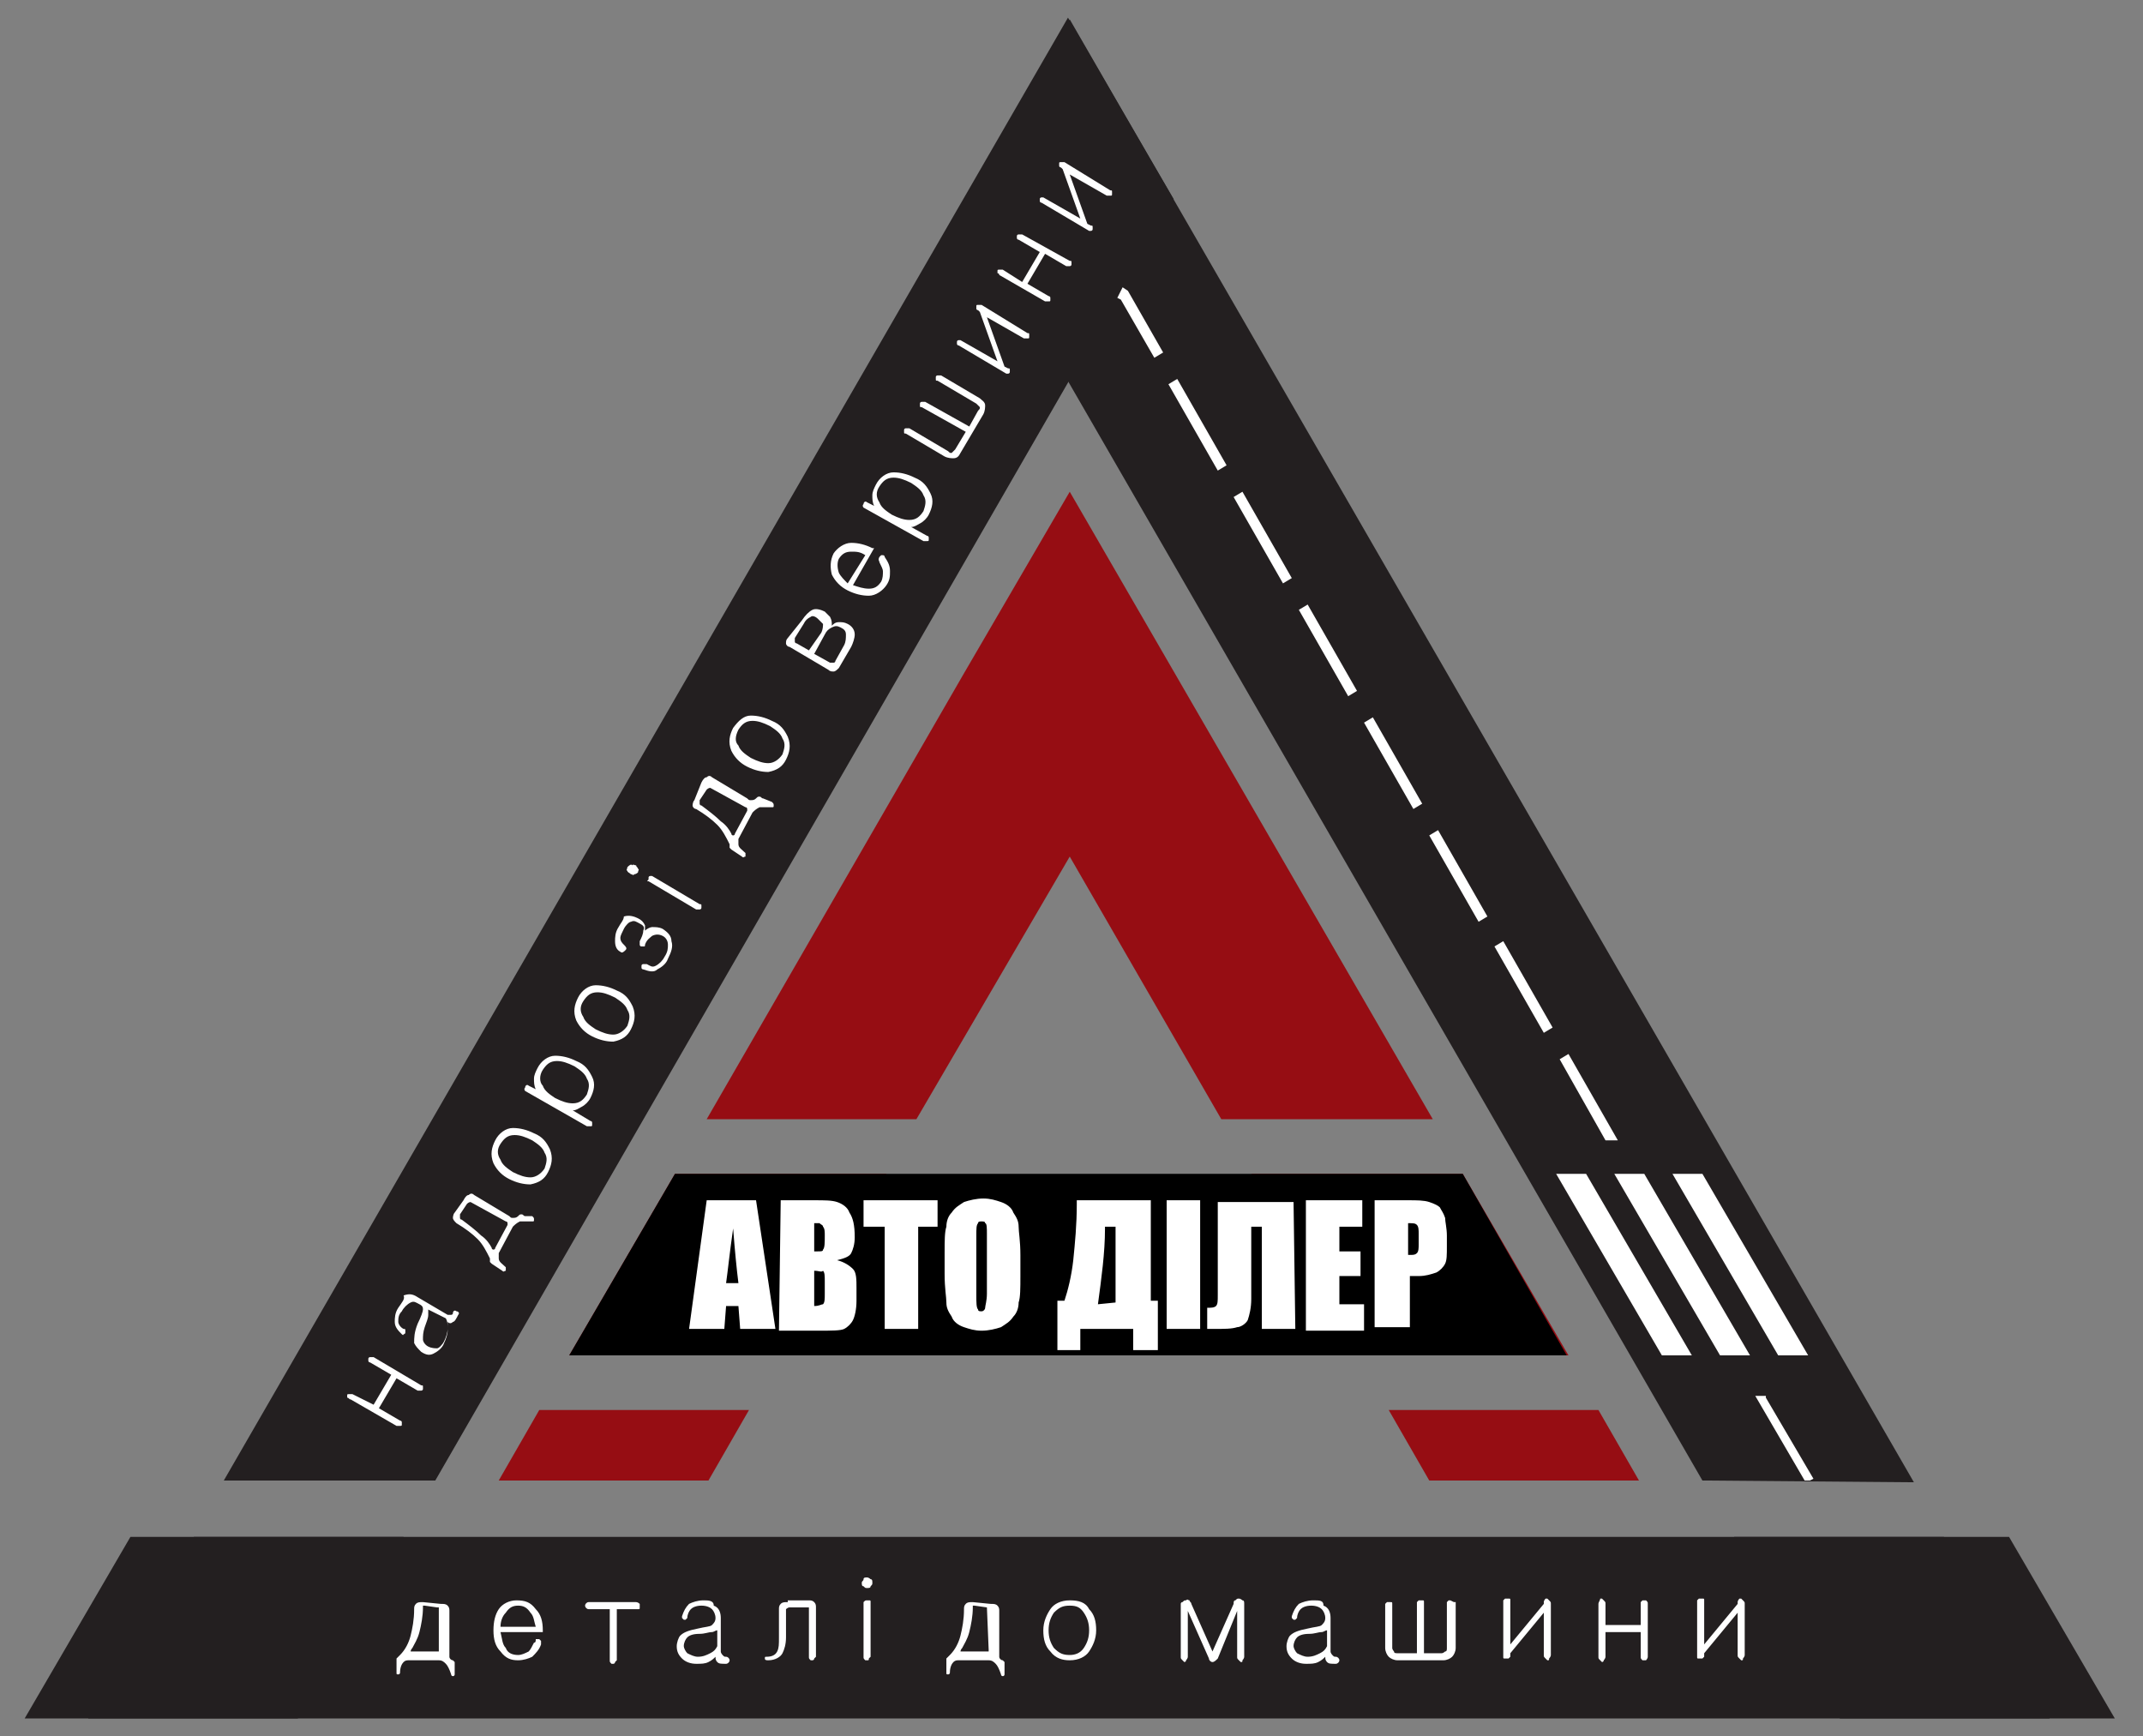 <svg xmlns="http://www.w3.org/2000/svg" xml:space="preserve" id="Шар_1" x="0" y="0" version="1.1" viewBox="0 0 121.6 98.5"><rect x="0" y="0" width="121.6" height="98.5" fill="#808080" stroke="none"/><style>.st0{fill:#231f20}.st2{fill:#fff}</style><path d="m16.9 97.5 6-10.3H11L5 97.5h11.9zM24.7 84l41.9-72.7-6-10.3-47.9 83h12z" class="st0"/><path fill="#960d13" d="m81.1 84-2.3-4h11.9l2.3 4H81.1zM77 76.9l-6-10.3h12l6 10.3H77zm-7.7-13.4-8.6-14.9L52 63.5H40.1l14.6-25.3 6-10.3 20.6 35.6h-12zm-19 3.1-6 10.3h-12l6-10.3h12zM42.5 80l-2.3 4H28.3l2.3-4h11.9z"/><path d="m104.4 97.5-6-10.3h11.9l6 10.3h-11.9zM96.6 84 54.7 11.4l6-10.3 47.9 83-12-.1z" class="st0"/><path d="M120 97.5H1.4l6-10.3H114l6 10.3z" class="st0"/><path d="M88.9 76.9H32.3l6-10.3H83l5.9 10.3z"/><path d="m42.9 68.1 1.1 7.3h-2l-.1-1.3h-.7l-.1 1.3h-2l1-7.3h2.8zm-1 4.7c-.1-.8-.2-1.8-.3-3.1-.2 1.4-.3 2.4-.4 3.1h.7zM44.3 68.1h1.9c.6 0 1 0 1.3.1s.6.3.7.6c.2.3.3.7.3 1.4 0 .4-.1.7-.2.9-.1.2-.4.3-.8.4.4.1.7.3.9.5s.2.6.2 1.1v.7c0 .5-.1.9-.2 1.1-.1.2-.3.4-.5.5s-.7.1-1.5.1h-2.2l.1-7.4zm1.9 1.3V71h.2c.2 0 .3 0 .3-.1.1-.1.1-.4.1-.8 0-.2 0-.4-.1-.5 0-.1-.1-.1-.2-.2h-.3zm0 2.7v2c.3 0 .4-.1.5-.1.1-.1.1-.3.1-.6v-.7c0-.3 0-.5-.1-.6-.1.1-.2 0-.5 0M53.2 68.1v1.5h-1.1v5.8h-1.9v-5.8H49v-1.5h4.2zM57.9 72.4c0 .7 0 1.2-.1 1.5 0 .3-.1.6-.3.8-.2.3-.4.4-.7.6-.3.1-.7.2-1.1.2-.4 0-.7-.1-1-.2s-.6-.3-.7-.6c-.2-.3-.3-.5-.3-.8s-.1-.8-.1-1.6v-1.2c0-.7 0-1.2.1-1.5 0-.3.1-.6.3-.8.2-.3.4-.4.7-.6.3-.1.7-.2 1.1-.2.4 0 .7.1 1 .2s.6.3.7.6c.2.3.3.5.3.8s.1.8.1 1.6v1.2zM56 70c0-.3 0-.6-.1-.6 0-.1-.1-.1-.2-.1s-.2 0-.2.1c-.1.1-.1.3-.1.7v3.4c0 .4 0 .7.1.8 0 .1.1.1.2.1s.2-.1.2-.2.1-.4.1-.8V70zM65.6 76.6h-1.3v-1.2h-3v1.2H60v-2.8h.4c.2-.6.4-1.4.5-2.3.1-1 .2-2 .2-3.2v-.2h4.2v5.7h.4v2.8h-.1zm-2.3-2.7v-4.3h-.6v.1c0 1.4-.2 2.8-.4 4.3l1-.1zM68.1 68.1v7.3h-1.9v-7.3h1.9zM73.5 75.4h-1.9v-5.8H71v4.1c0 .5-.1.9-.2 1.2-.1.2-.4.4-.6.4-.3.1-.7.1-1.4.1h-.3v-1.2c.2 0 .4 0 .5-.1s.1-.3.1-.6v-5.3h4.3l.1 7.2zM74.2 68.1h3.1v1.5H76V71h1.2v1.4H76V74h1.4v1.5h-3.3v-7.4h.1zM78 68.1h1.9c.5 0 .9 0 1.2.1.3.1.5.2.6.3.1.2.2.3.3.6 0 .2.1.6.1 1v.6c0 .5 0 .8-.1 1s-.3.4-.5.5c-.3.1-.6.2-1 .2H80v2.9h-2v-7.2zm1.9 1.3v1.8h.1c.2 0 .3 0 .4-.1s.1-.3.1-.5V70c0-.2 0-.4-.1-.5s-.2-.1-.5-.1M24.8 91.2h.1v2.5h-1.6s0-.1.1-.2c.1-.2.3-.5.4-.9s.2-.9.2-1.4v-.1h.1l.7.1zm-.8-.3c-.2 0-.3 0-.4.1s-.1.2-.1.3c0 .6-.1 1.1-.2 1.5s-.3.8-.6 1.1l-.1.1-.1.1V94.9c0 .1 0 .1.1.1s.1-.1.1-.1c0-.3.1-.5.2-.6s.2-.1.3-.1h1.7c.2 0 .3.1.4.2s.2.3.3.6c0 .1.1.1.1.1.1 0 .1-.1.1-.1v-.7l-.1-.1c-.1 0-.2-.1-.2-.2V91.4c0-.1 0-.2-.1-.3-.1-.1-.2-.1-.4-.1l-1-.1zM30.3 93.2c-.1.2-.2.4-.3.5-.2.1-.4.2-.6.2-.3 0-.6-.1-.7-.4-.2-.2-.2-.5-.3-.9h2.4v-.1c0-.5-.1-.9-.4-1.2-.3-.4-.6-.5-1.1-.5-.4 0-.8.2-1 .5-.2.3-.3.7-.3 1.2s.1.9.4 1.2c.3.4.6.5 1 .5.3 0 .6-.1.8-.2.2-.2.4-.4.5-.7v-.2l-.1-.1h-.2c0 .1 0 .2-.1.2zm-1.9-.9c0-.3.1-.6.3-.8.2-.3.4-.4.7-.4.3 0 .5.1.7.4.2.2.2.5.3.8h-2zM36.1 90.9h-2.7c-.1 0-.2.1-.2.2s.1.2.2.2h1.2v2.9c0 .1 0 .1.1.2h.1s.1 0 .1-.1l.1-.1v-2.9h1.2c.1 0 .1 0 .1-.1V91c-.1-.1-.2-.1-.2-.1M40.7 93.4c-.1.2-.2.3-.4.4s-.4.2-.7.2c-.2 0-.4-.1-.6-.2-.1-.1-.2-.3-.2-.4 0-.2.1-.4.2-.5.1-.1.3-.2.7-.2.3 0 .5-.1.7-.1.1 0 .2-.1.3-.1v.9zm-.8-2.6c-.3 0-.6.1-.8.2-.2.2-.3.4-.4.7v.1l.1.1h.1l.1-.1c0-.2.1-.4.2-.5.1-.1.3-.2.6-.2s.5.1.6.2.2.3.2.5-.1.3-.2.4c-.1.1-.4.1-.8.2-.5.1-.8.2-1 .4-.1.1-.2.4-.2.6 0 .3.1.5.3.7s.5.3.8.3.5 0 .7-.1.3-.2.4-.3c0 .1 0 .2.1.3.1.1.2.1.5.1.1 0 .2-.1.2-.2s-.1-.2-.2-.2-.1 0-.2-.1c0 0-.1-.1-.1-.2v-1.9c0-.3-.1-.6-.4-.7 0-.3-.3-.3-.6-.3M44.7 90.9c-.2 0-.3 0-.4.1-.1.1-.1.2-.1.3v1.6c0 .4 0 .6-.1.8-.1.2-.3.3-.6.3-.1 0-.1 0-.1.1s.1.1.2.1c.4 0 .7-.2.8-.4.1-.2.2-.5.2-.9V91.3s.1-.1.2-.1h1.1V94c0 .1 0 .1.1.2h.1s.1 0 .1-.1l.1-.1v-2.8c0-.1 0-.2-.1-.3-.1-.1-.2-.1-.3-.1h-1.2v.1zM56 91.2c.1 0 .1 0 0 0l.1 2.4v.1h-1.6s0-.1.1-.2c.1-.2.3-.5.4-.9.1-.4.2-.9.2-1.4v-.1h.1l.7.1zm-.8-.3c-.2 0-.3 0-.4.1-.1.1-.1.2-.1.3 0 .6-.1 1.1-.2 1.5-.1.4-.3.8-.6 1.1l-.1.1-.1.1V94.9c0 .1 0 .1.1.1s.1-.1.1-.1c0-.3.1-.5.2-.6.1-.1.2-.1.3-.1h1.7c.2 0 .3.1.4.2.1.1.2.3.3.6 0 .1.1.1.1.1.1 0 .1-.1.1-.1v-.7l-.1-.1c-.1 0-.2-.1-.2-.2V91.4c0-.1 0-.2-.1-.3-.1-.1-.2-.1-.4-.1l-1-.1zM60.7 90.8c-.5 0-.9.2-1.1.5-.2.3-.4.7-.4 1.2s.1.9.4 1.2c.3.4.7.5 1.1.5.5 0 .9-.2 1.1-.5.2-.3.4-.7.4-1.2s-.1-.9-.4-1.2c-.2-.4-.6-.5-1.1-.5zm0 .3c.4 0 .6.1.8.4s.3.6.3 1-.1.7-.3 1-.5.4-.8.4c-.4 0-.6-.1-.9-.4-.2-.3-.3-.6-.3-1s.1-.7.3-1c.3-.3.5-.4.9-.4M67 91v3c0 .1 0 .1.1.2l.1.1s.1 0 .1-.1c0 0 .1-.1.1-.2v-2.6l1.2 2.7c0 .1.1.2.2.2s.2-.1.3-.2l1.1-2.7V94c0 .1 0 .1.1.2l.1.1c.1 0 .1 0 .1-.1 0 0 .1-.1.1-.2v-3c0-.1 0-.2-.1-.2 0 0-.1-.1-.2-.1s-.1 0-.2.1c-.1 0-.1.1-.1.2l-1.2 2.7-1.2-2.7c0-.1-.1-.1-.1-.2-.1 0-.1-.1-.2 0-.1 0-.1 0-.2.1-.1 0-.1.1-.1.1M75.3 93.4c-.1.2-.2.3-.4.4-.2.1-.4.2-.7.2-.2 0-.4-.1-.6-.2-.1-.1-.2-.3-.2-.4 0-.2.1-.4.2-.5s.3-.2.7-.2c.3 0 .5-.1.7-.1.1 0 .2-.1.3-.1v.9zm-.8-2.6c-.3 0-.6.1-.8.2-.2.2-.3.4-.4.7v.1l.1.1h.1l.1-.1c0-.2.1-.4.2-.5s.3-.2.6-.2.5.1.6.2.2.3.2.5-.1.3-.2.4-.4.1-.8.2c-.5.1-.8.2-1 .4-.1.1-.2.4-.2.6 0 .3.1.5.3.7.2.2.5.3.8.3s.5 0 .7-.1.3-.2.4-.3c0 .1 0 .2.1.3.1.1.2.1.5.1.1 0 .2-.1.2-.2s-.1-.2-.2-.2-.1 0-.2-.1c0 0-.1-.1-.1-.2v-1.9c0-.3-.1-.6-.4-.7 0-.3-.2-.3-.6-.3M82.5 90.9c0-.1 0-.1 0 0l-.2-.1h-.1l-.1.1v2.6c0 .1 0 .2-.1.2 0 0-.1.1-.2.1h-1v-2.9c0-.1 0-.1-.1-.1h-.2l-.1.1v2.9h-1.1c-.1 0-.2 0-.2-.1 0 0-.1-.1-.1-.2V91c0-.1 0-.1-.1-.1h-.2l-.1.1v2.5c0 .2.1.4.2.5s.3.2.5.2h2.6c.2 0 .4-.1.5-.2s.2-.3.2-.5v-2.6h-.1zM88 91c0-.1 0-.1-.1-.2l-.1-.1h-.1s-.1.1-.1.2v.1l-1.9 2.3v-2.5c0-.1 0-.1-.1-.1h-.2l-.1.1V94c0 .1 0 .1.1.1h.2l.1-.1v-.2l1.9-2.3v2.4c0 .1 0 .1.1.2l.1.1c.1 0 .1 0 .1-.1 0 0 .1-.1.1-.2V91zM90.7 91v3c0 .1 0 .1.1.2l.1.1s.1 0 .1-.1c0 0 .1-.1.1-.2v-1.4h2V94c0 .1 0 .1.1.2h.2s.1-.1.1-.2v-3c0-.1 0-.1-.1-.2h-.2l-.1.1v1.3h-2V91c0-.1 0-.1-.1-.2l-.1-.1h-.1c0 .1-.1.2-.1.3M99 91c0-.1 0-.1-.1-.2l-.1-.1h-.1s-.1.1-.1.2v.1l-1.9 2.3v-2.5c0-.1 0-.1-.1-.1h-.2l-.1.1V94c0 .1 0 .1.1.1h.2l.1-.1v-.2l1.9-2.3v2.4c0 .1 0 .1.1.2l.1.1c.1 0 .1 0 .1-.1 0 0 .1-.1.1-.2V91zM49 90.9V94c0 .1 0 .1.1.2h.1c.1 0 .1 0 .1-.1l.1-.1v-3.1c0-.1 0-.1-.1-.1h-.1c-.1 0-.1 0-.2.1zm.2-1.4c-.1 0-.2 0-.2.1s-.1.1-.1.2 0 .2.1.2c.1.1.1.1.2.1s.2 0 .2-.1c.1-.1.1-.1.1-.2s0-.2-.1-.2c0 0-.1-.1-.2-.1M19.9 79.4l2.6 1.5h.2c.1 0 .1 0 .1-.1v-.1c0-.1-.1-.1-.1-.1l-1.2-.7 1-1.7 1.2.7h.2s.1 0 .1-.1v-.1c0-.1 0-.1-.1-.1L21.2 77H21s-.1 0-.1.1v.1s0 .1.1.1l1.2.7-1 1.7-1.2-.6h-.2c-.1 0-.1 0-.1.1v.1c.1 0 .1.1.2.1M25.3 74.8c.1.2.1.3.1.6 0 .2-.1.5-.2.7s-.3.4-.4.4-.3 0-.5-.1-.3-.3-.3-.4c0-.2 0-.4.1-.7.1-.3.2-.5.2-.7v-.3l1 .5zm-2.7-.6c-.2.3-.2.6-.2.8 0 .3.2.5.4.7 0 0 .1.1.1 0 0 0 .1 0 .1-.1v-.1c0-.1 0-.1-.1-.1-.2-.1-.3-.3-.3-.4 0-.2 0-.4.2-.6.1-.2.3-.4.5-.5s.3 0 .5.1.2.2.2.3c0 .1-.1.4-.3.8-.2.5-.2.8-.2 1.1.1.2.2.3.4.5.3.2.5.2.7.1s.5-.3.6-.6c.1-.2.2-.5.2-.7V75c.1.1.2.1.3 0 .1 0 .2-.2.3-.4.1-.1 0-.2-.1-.2-.1-.1-.2 0-.2.1s-.1.1-.1.1h-.2l-1.7-1c-.3-.2-.5-.2-.8-.1.1.2-.1.4-.3.7M26.5 68.3c.1-.1.1-.1 0 0 .1-.1.2-.1.2-.1l2 1.1c.1 0 .1.1.1.1v.1l-.7 1.3c0 .1-.1.1-.1.1s-.1 0-.1-.1c-.1-.2-.3-.5-.6-.7-.3-.3-.7-.6-1.1-.9-.1 0-.1-.1-.1-.1v-.2l.4-.6zm-.7.5c-.1.1-.1.3-.1.3 0 .1.1.2.2.3.5.3.9.6 1.2.9.3.3.5.7.7 1.1v.2l.1.1.6.4c.1.1.1 0 .2 0v-.2c-.2-.2-.4-.3-.4-.5v-.3l.8-1.5c.1-.1.2-.2.4-.3h.7c.1 0 .1 0 .1-.1s0-.1-.1-.2h-.4c-.1 0-.1-.1-.2-.1s-.1 0-.2.1-.2.1-.3.1c-.1 0-.1 0-.2-.1l-2-1.2c-.1-.1-.2-.1-.3 0-.1 0-.2.1-.3.3l-.5.7zM28.1 64.7c-.2.4-.3.8-.1 1.3.2.4.5.7.9.9.4.2.8.3 1.2.3.5-.1.8-.3 1-.7.2-.4.3-.8.1-1.3-.2-.4-.4-.7-.9-.9-.4-.2-.8-.3-1.2-.3-.4 0-.8.3-1 .7zm.3.2c.2-.3.4-.5.8-.5.3 0 .6.1 1 .3.3.2.6.4.7.7.2.3.1.6 0 .9-.2.3-.5.5-.8.5s-.6-.1-1-.3c-.3-.2-.6-.4-.7-.7-.2-.3-.2-.6 0-.9M33.3 63.9h.2c.1 0 .1 0 .1-.1v-.1c0-.1-.1-.1-.1-.1l-1-.6c.2 0 .3-.1.5-.2s.4-.3.5-.5c.2-.4.3-.8.1-1.2s-.4-.7-.9-.9c-.4-.2-.8-.3-1.2-.3-.4 0-.8.3-1 .7-.1.2-.2.4-.2.6 0 .2 0 .4.1.6l-.4-.2c-.1-.1-.2 0-.2.1-.1.1 0 .2 0 .2l3.5 2zm-2.5-3.2c.2-.3.4-.5.8-.5.3 0 .6.1 1 .3.3.2.6.4.7.7.2.3.1.6 0 .9-.2.3-.4.5-.8.5-.3 0-.6-.1-1-.3-.3-.2-.6-.4-.7-.7-.2-.2-.2-.6 0-.9M32.8 56.6c-.2.4-.3.8-.1 1.3.2.4.5.7.9.9s.8.3 1.2.3c.5-.1.8-.3 1-.7s.3-.8.1-1.3c-.2-.4-.4-.7-.9-.9-.4-.2-.8-.3-1.2-.3-.4 0-.8.3-1 .7zm.3.2c.2-.3.4-.5.8-.5.3 0 .6.1 1 .3.3.2.6.4.7.7.2.3.1.6 0 .9-.2.3-.5.5-.8.5s-.6-.1-1-.3c-.3-.2-.6-.4-.7-.7-.2-.3-.2-.6 0-.9M35.1 52.6c-.2.3-.2.6-.2.8 0 .3.1.5.3.6.1.1.2 0 .3-.1s0-.2-.1-.3-.2-.2-.2-.4c0-.1.1-.3.2-.5s.3-.4.4-.4c.2-.1.3 0 .5.1s.3.2.2.4c0 .2-.1.4-.2.6v.2s0 .1.1.1h.1c.1 0 .1 0 .1-.1.1-.3.3-.4.4-.5.2-.1.4-.1.6 0 .2.1.3.3.3.5s0 .4-.2.7c-.1.2-.3.4-.5.5s-.3 0-.5-.1h-.2s-.1 0-.1.1v.1c0 .1.1.1.1.1.3.1.6.2.8 0 .2-.1.5-.3.6-.6.2-.4.3-.7.2-1 0-.3-.2-.5-.5-.7-.2-.1-.4-.1-.6-.1-.1 0-.3.1-.4.2v-.3c-.1-.2-.2-.3-.4-.4-.2-.1-.5-.2-.8-.1 0 .2-.2.4-.3.6M36.8 50l2.7 1.6h.2s.1 0 .1-.1v-.1c0-.1 0-.1-.1-.1L37 49.7h-.1s-.1 0-.1.1v.1c-.1.1-.1.1 0 .1zm-1.2-.8c0 .1-.1.2 0 .2 0 .1.1.1.2.2.1 0 .1.1.2 0 .1 0 .2-.1.2-.1 0-.1.1-.2 0-.2 0-.1-.1-.1-.1-.2-.1 0-.2-.1-.2 0-.1-.1-.2 0-.3.1M40.1 44.8c.1-.1.2-.1.2-.1l2 1.1c.1 0 .1.1.1.1v.1l-.7 1.3c0 .1-.1.1-.1.1s-.1 0-.1-.1c-.1-.2-.3-.5-.6-.7-.3-.3-.7-.6-1.1-.9-.1 0-.1-.1-.1-.1v-.2l.4-.6zm-.7.6c-.1.1-.1.3-.1.3 0 .1.1.2.2.2.5.3.9.6 1.2.9.3.3.5.7.7 1.1v.2l.1.1.6.4c.1.1.1 0 .2 0v-.2c-.2-.2-.4-.3-.4-.5v-.3l.8-1.5c.1-.1.2-.2.4-.3h.7c.1 0 .1 0 .1-.1s0-.1-.1-.2l-.5-.2c-.1 0-.1-.1-.2-.1s-.1 0-.2.1-.2.1-.3.1-.1 0-.2-.1l-2-1.2c-.1-.1-.2-.1-.3 0-.1 0-.2.1-.3.3l-.4 1zM41.6 41.3c-.2.4-.3.8-.1 1.3.2.4.5.7.9.9s.8.3 1.2.3c.5-.1.8-.3 1-.7s.3-.8.1-1.3c-.2-.4-.4-.7-.9-.9-.4-.2-.8-.3-1.2-.3-.4 0-.7.3-1 .7zm.3.1c.2-.3.4-.5.8-.5.3 0 .6.1 1 .3.3.2.6.4.7.7.2.3.1.6 0 .9-.2.3-.5.5-.8.5s-.6-.1-1-.3c-.3-.2-.6-.4-.7-.7-.2-.2-.2-.5 0-.9M44.7 36.2c-.1.1-.1.2-.1.3s.1.2.2.2L47 38c.1.1.2.1.3.1s.2-.1.3-.2l.7-1.2c.1-.2.2-.5.2-.7 0-.3-.2-.5-.4-.6s-.3-.1-.5-.1-.3.1-.4.2c0-.2 0-.3-.1-.5l-.3-.3c-.2-.1-.5-.2-.7-.1-.2.1-.4.3-.6.6l-.8 1zm1.5.9.6-1.1c.1-.2.2-.3.4-.4.2-.1.3-.1.5 0s.3.2.3.4 0 .4-.1.6l-.5.9c0 .1-.1.1-.1.1h-.2l-.9-.5zm-.3-.2-.7-.4c-.1 0-.1-.1-.1-.1v-.2l.5-.8c.1-.2.2-.3.4-.4.1-.1.3 0 .4.1l.3.3c0 .1 0 .3-.1.5l-.7 1zM49.9 31.9c.1.2.2.4.2.5 0 .2 0 .4-.1.6-.2.3-.4.4-.7.4s-.6-.1-.9-.2l1.2-2.1h-.1c-.4-.2-.8-.3-1.2-.3s-.8.3-1 .6c-.2.4-.2.8-.1 1.2.2.4.5.7.9.9s.8.3 1.2.3.8-.3 1-.6.2-.5.2-.8-.1-.5-.3-.8c0-.1-.1-.1-.1-.1H50l-.1.1c-.1.2 0 .2 0 .3zm-1.8 1.2c-.2-.2-.4-.4-.5-.6-.1-.3-.1-.6 0-.8.2-.3.4-.4.7-.4s.5 0 .8.2l-1 1.6zM52.4 30.7h.2c.1 0 .1 0 .1-.1v-.1c0-.1-.1-.1-.1-.1l-.9-.5c.2 0 .3-.1.5-.2s.4-.3.5-.5c.2-.4.3-.8.1-1.2-.2-.4-.4-.7-.9-.9-.4-.2-.8-.3-1.2-.3s-.8.3-1 .7c-.1.2-.2.4-.2.6s0 .4.1.6l-.4-.2c-.1-.1-.2 0-.2.1-.1.1 0 .2 0 .2l3.4 1.9zm-2.5-3.1c.2-.3.4-.5.8-.5.3 0 .6.1 1 .3.3.2.6.4.7.7.2.3.1.6 0 .9-.2.3-.4.5-.8.5-.3 0-.6-.1-1-.3-.3-.2-.6-.4-.7-.7-.2-.3-.2-.6 0-.9M53.4 21.3h-.2s-.1 0-.1.1v.1c0 .1 0 .1.1.1l2.2 1.3.2.2c0 .1 0 .1-.1.2l-.5.9-2.5-1.4h-.2s-.1 0-.1.1v.1c0 .1 0 .1.1.1l2.5 1.4-.6 1-.2.2c-.1 0-.1 0-.2-.1l-2.2-1.3h-.2s-.1 0-.1.1v.1c0 .1 0 .1.1.1l2.2 1.3c.2.1.4.1.5.1.2 0 .3-.1.4-.3l1.3-2.2c.1-.2.1-.4.1-.5 0-.2-.2-.3-.3-.4l-2.2-1.3zM55.7 17.3h-.2c-.1 0-.1 0-.1.1v.1c0 .1.1.1.1.1l.1.1 1 2.8-2.1-1.2h-.1s-.1 0-.1.1v.1s0 .1.1.1l2.7 1.6h.1s.1 0 .1-.1V21c0-.1 0-.1-.1-.1l-.2-.1-1-2.8 2.1 1.2h.2c.1 0 .1 0 .1-.1V19c0-.1 0-.1-.1-.1l-2.6-1.6zM56.7 15.6l2.6 1.5h.2c.1 0 .1 0 .1-.1v-.1c0-.1-.1-.1-.1-.1l-1.2-.7 1-1.7 1.2.7h.2s.1 0 .1-.1v-.1c0-.1 0-.1-.1-.1L58 13.3h-.2s-.1 0-.1.1v.1s0 .1.1.1l1.2.7-1 1.7-1.1-.7h-.2c-.1 0-.1 0-.1.1v.1s.1 0 .1.1M60.4 9.2h-.2c-.1 0-.1 0-.1.1v.1c0 .1.1.1.1.1l.1.1 1 2.8-2.1-1.2h-.1s-.1 0-.1.1v.1s0 .1.1.1l2.7 1.6h.1s.1 0 .1-.1v-.1c0-.1 0-.1-.1-.1l-.2-.1-1-2.8 2.1 1.2h.2c.1 0 .1 0 .1-.1v-.1c0-.1 0-.1-.1-.1l-2.6-1.6zM100.2 79.3l2.7 4.6-.2.1h-.3l-2.8-4.8h.6v.1zM63.4 16.9l.2.1 1.9 3.3.5-.3-2-3.5-.3-.2-.3.6zm2.9 4.9.5-.3 2.8 4.9-.5.3-2.8-4.9zm3.7 6.4.5-.3 2.8 4.9-.5.3-2.8-4.9zm3.7 6.4.5-.3 2.8 4.9-.5.3-2.8-4.9zm3.7 6.4.5-.3 2.8 4.9-.5.3-2.8-4.9zm3.7 6.4.5-.3 2.8 4.9-.5.3-2.8-4.9zm3.7 6.3.5-.3 2.8 4.9-.5.3-2.8-4.9zm3.7 6.4.5-.3 2.8 4.9h-.7l-2.6-4.6zM90 66.6h-1.7l6 10.3H96l-6-10.3zM93.3 66.6h-1.7l6 10.3h1.7l-6-10.3zM96.6 66.6h-1.7l6 10.3h1.7l-6-10.3z" class="st2"/></svg>